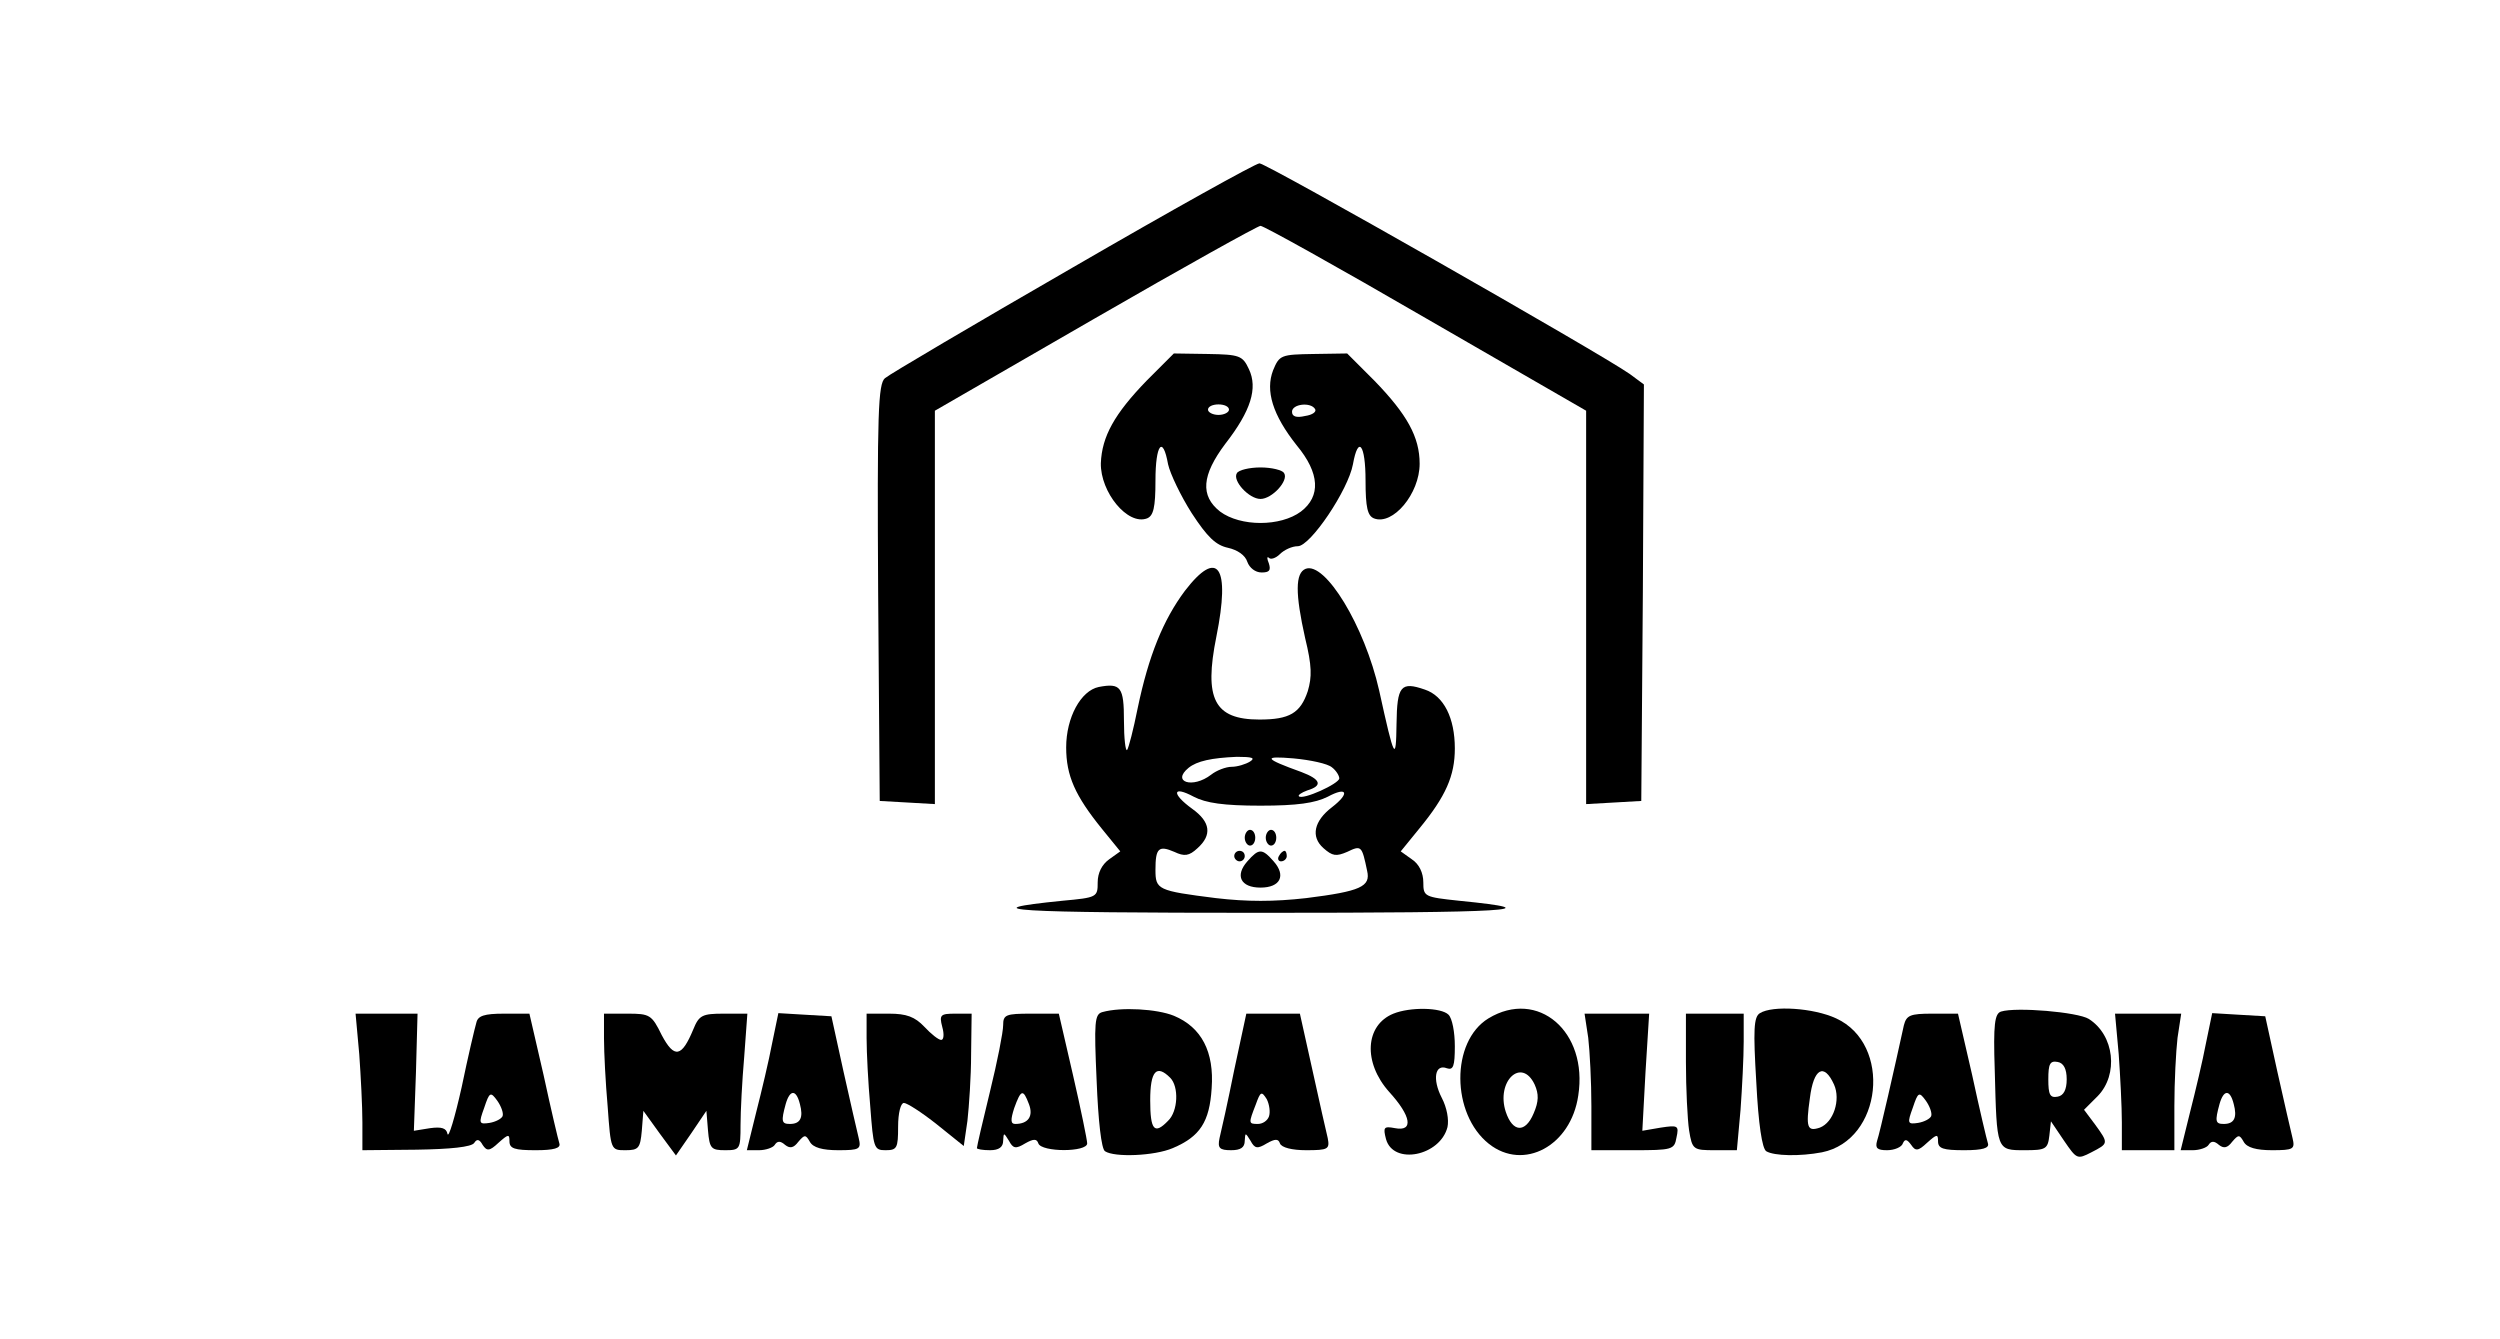 <?xml version="1.0" standalone="no"?>
<!DOCTYPE svg PUBLIC "-//W3C//DTD SVG 20010904//EN"
 "http://www.w3.org/TR/2001/REC-SVG-20010904/DTD/svg10.dtd">
<svg version="1.0" xmlns="http://www.w3.org/2000/svg"
 width="476pt" height="255pt" viewBox="0 0 476 255"
 preserveAspectRatio="xMidYMid meet">

<g transform="translate(0,255) scale(0.1,-0.1)"
fill="#000000" stroke="none">
<path d="M2043 2041 c-189 -109 -350 -204 -358 -211 -13 -11 -15 -65 -13 -409
l3 -396 53 -3 52 -3 0 375 0 374 305 176 c168 97 310 176 315 176 6 0 148 -79
315 -176 l305 -176 0 -375 0 -374 53 3 52 3 3 397 2 396 -27 20 c-57 40 -693
402 -705 401 -7 0 -167 -89 -355 -198z"/>
<path d="M2183 1825 c-61 -63 -85 -106 -87 -157 -1 -55 51 -119 88 -105 12 5
16 20 16 72 0 69 14 87 24 31 4 -18 24 -60 45 -93 30 -46 46 -61 69 -66 18 -4
33 -14 37 -27 4 -11 15 -20 27 -20 15 0 18 4 14 17 -4 10 -4 14 0 11 3 -4 13
-1 21 7 8 8 23 15 34 15 24 0 96 107 105 156 10 56 24 38 24 -31 0 -52 4 -67
16 -72 36 -14 87 47 87 104 0 51 -24 94 -86 158 l-52 52 -64 -1 c-62 -1 -65
-2 -77 -31 -15 -39 -1 -85 45 -143 44 -53 46 -97 8 -126 -39 -29 -115 -29
-154 0 -38 30 -35 69 10 129 49 63 62 106 45 142 -12 26 -18 28 -78 29 l-65 1
-52 -52z m157 -55 c0 -5 -9 -10 -20 -10 -11 0 -20 5 -20 10 0 6 9 10 20 10 11
0 20 -4 20 -10z m164 1 c3 -5 -5 -11 -19 -13 -17 -4 -25 -1 -25 8 0 15 36 19
44 5z"/>
<path d="M2355 1649 c-9 -14 23 -49 45 -49 22 0 54 35 45 49 -3 6 -24 11 -45
11 -21 0 -42 -5 -45 -11z"/>
<path d="M2256 1425 c-41 -55 -69 -123 -90 -224 -8 -40 -17 -75 -20 -79 -3 -3
-6 22 -6 56 0 64 -6 72 -48 64 -34 -7 -62 -58 -62 -115 0 -54 17 -92 68 -155
l35 -43 -21 -15 c-14 -10 -22 -26 -22 -44 0 -28 -1 -29 -67 -35 -178 -18 -99
-23 377 -23 477 0 559 5 378 23 -66 7 -68 8 -68 35 0 18 -8 35 -22 44 l-21 15
35 43 c51 62 68 101 68 153 0 58 -21 100 -57 112 -46 16 -53 7 -54 -65 -1 -74
-4 -69 -33 63 -28 124 -103 246 -140 232 -20 -8 -20 -47 -1 -132 13 -53 13
-74 5 -101 -14 -42 -35 -54 -92 -54 -86 0 -106 39 -82 158 27 134 3 169 -60
87z m124 -325 c-8 -5 -24 -10 -35 -10 -11 0 -29 -7 -39 -15 -35 -27 -76 -14
-43 13 16 13 44 19 92 21 29 0 36 -2 25 -9z m156 -11 c8 -6 14 -16 14 -21 0
-10 -70 -42 -77 -34 -2 2 5 7 16 11 30 9 26 21 -11 35 -72 26 -74 31 -15 26
32 -3 65 -10 73 -17z m-136 -73 c70 0 104 5 128 17 37 20 43 7 8 -20 -34 -26
-41 -56 -16 -78 17 -15 24 -16 45 -7 27 13 28 12 38 -36 7 -30 -12 -39 -116
-52 -62 -7 -112 -7 -172 0 -111 14 -115 16 -115 54 0 41 6 47 36 34 19 -9 28
-8 44 7 28 25 25 50 -10 75 -40 29 -38 45 3 23 23 -12 57 -17 127 -17z"/>
<path d="M2370 955 c0 -8 5 -15 10 -15 6 0 10 7 10 15 0 8 -4 15 -10 15 -5 0
-10 -7 -10 -15z"/>
<path d="M2410 955 c0 -8 5 -15 10 -15 6 0 10 7 10 15 0 8 -4 15 -10 15 -5 0
-10 -7 -10 -15z"/>
<path d="M2350 920 c0 -5 5 -10 10 -10 6 0 10 5 10 10 0 6 -4 10 -10 10 -5 0
-10 -4 -10 -10z"/>
<path d="M2375 910 c-24 -27 -13 -50 25 -50 38 0 49 23 25 50 -22 25 -28 25
-50 0z"/>
<path d="M2435 920 c-3 -5 -1 -10 4 -10 6 0 11 5 11 10 0 6 -2 10 -4 10 -3 0
-8 -4 -11 -10z"/>
<path d="M2099 623 c-15 -4 -16 -19 -11 -131 3 -76 9 -130 16 -134 18 -12 94
-9 129 6 52 22 70 50 74 114 5 69 -19 116 -72 138 -32 13 -100 17 -136 7z
m129 -125 c17 -17 15 -64 -4 -82 -26 -27 -34 -18 -34 39 0 56 12 69 38 43z"/>
<path d="M2653 620 c-54 -22 -58 -93 -8 -149 42 -46 47 -76 11 -69 -21 4 -23
2 -17 -21 14 -50 103 -32 117 23 3 14 -1 37 -11 56 -18 35 -13 65 10 56 12 -4
15 4 15 42 0 27 -5 53 -12 60 -14 14 -73 15 -105 2z"/>
<path d="M2834 611 c-72 -44 -71 -182 1 -239 66 -52 156 -4 170 92 19 122 -77
204 -171 147z m88 -126 c8 -18 8 -32 -2 -55 -16 -38 -40 -36 -53 3 -19 58 30
105 55 52z"/>
<path d="M3351 621 c-12 -7 -13 -32 -7 -132 4 -79 11 -126 19 -131 15 -9 64
-10 106 -2 115 23 134 206 27 255 -43 20 -121 25 -145 10z m141 -136 c13 -29
-1 -72 -27 -82 -24 -8 -27 0 -19 56 7 57 27 68 46 26z"/>
<path d="M3810 624 c-12 -4 -15 -23 -12 -112 4 -153 3 -152 57 -152 40 0 44 2
47 28 l3 27 25 -37 c24 -35 25 -36 52 -22 33 17 33 17 7 53 l-21 28 26 26 c40
41 32 116 -17 147 -21 13 -138 23 -167 14z m125 -129 c0 -20 -6 -31 -17 -33
-15 -3 -18 4 -18 33 0 29 3 36 18 33 11 -2 17 -13 17 -33z"/>
<path d="M684 543 c3 -42 6 -100 6 -130 l0 -53 103 1 c64 1 105 5 110 13 5 8
10 7 16 -4 8 -12 13 -12 30 4 19 17 21 17 21 3 0 -14 10 -17 50 -17 35 0 48 4
45 13 -2 6 -16 65 -30 130 l-27 117 -48 0 c-38 0 -50 -4 -53 -17 -3 -10 -16
-65 -28 -123 -13 -58 -25 -98 -27 -89 -2 11 -11 14 -33 11 l-31 -5 4 112 3
111 -59 0 -59 0 7 -77z m273 -118 c-2 -5 -13 -11 -25 -13 -20 -3 -21 -1 -10
29 10 30 12 31 25 13 7 -10 12 -23 10 -29z"/>
<path d="M1150 573 c0 -27 3 -85 7 -130 6 -83 6 -83 34 -83 25 0 28 4 31 37
l3 38 31 -43 31 -42 29 42 29 43 3 -37 c3 -35 6 -38 33 -38 28 0 29 2 29 48 0
26 3 84 7 130 l6 82 -45 0 c-41 0 -47 -3 -58 -30 -22 -53 -36 -56 -60 -11 -19
39 -23 41 -65 41 l-45 0 0 -47z"/>
<path d="M1470 563 c-6 -32 -20 -91 -30 -130 l-18 -73 23 0 c13 0 27 5 30 10
5 8 11 8 20 0 9 -7 16 -6 25 6 12 14 14 14 22 0 6 -11 24 -16 54 -16 41 0 44
2 39 23 -3 12 -16 69 -29 127 l-23 105 -51 3 -50 3 -12 -58z m53 -115 c7 -26
1 -38 -19 -38 -16 0 -17 5 -8 38 8 28 20 28 27 0z"/>
<path d="M1650 573 c0 -27 3 -85 7 -130 6 -79 7 -83 29 -83 22 0 24 4 24 45 0
26 5 45 11 45 6 0 34 -18 63 -41 l51 -41 7 48 c3 27 7 84 7 127 l1 77 -31 0
c-28 0 -31 -2 -25 -25 4 -14 3 -25 -2 -25 -5 0 -19 11 -32 25 -18 19 -34 25
-67 25 l-43 0 0 -47z"/>
<path d="M1910 598 c0 -13 -11 -69 -25 -126 -14 -57 -25 -105 -25 -108 0 -2
11 -4 25 -4 17 0 25 6 25 18 1 16 1 16 11 0 8 -15 13 -16 31 -5 16 9 22 9 25
0 6 -17 93 -17 93 0 0 6 -12 65 -27 130 l-27 117 -53 0 c-48 0 -53 -2 -53 -22z
m49 -150 c9 -23 -1 -38 -26 -38 -9 0 -9 8 -2 30 13 36 17 37 28 8z"/>
<path d="M2350 513 c-12 -60 -25 -118 -28 -130 -4 -19 0 -23 22 -23 18 0 26 5
26 18 1 16 1 16 11 0 8 -15 13 -16 31 -5 16 9 22 9 25 0 3 -8 23 -13 50 -13
42 0 45 2 41 23 -3 12 -16 70 -29 129 l-24 108 -51 0 -51 0 -23 -107z m66 -89
c-3 -8 -12 -14 -21 -14 -18 0 -18 1 -4 37 9 25 11 26 21 10 5 -10 7 -25 4 -33z"/>
<path d="M3024 574 c3 -26 6 -84 6 -130 l0 -84 79 0 c75 0 79 1 83 24 5 23 3
24 -30 19 l-35 -6 6 111 7 112 -62 0 -61 0 7 -46z"/>
<path d="M3210 528 c0 -51 3 -110 6 -130 6 -37 8 -38 49 -38 l42 0 7 77 c3 42
6 100 6 130 l0 53 -55 0 -55 0 0 -92z"/>
<path d="M3625 598 c-17 -78 -46 -206 -51 -220 -4 -14 0 -18 19 -18 14 0 28 6
30 13 4 9 8 8 16 -3 8 -12 13 -12 30 4 19 17 21 17 21 3 0 -14 10 -17 50 -17
35 0 48 4 45 13 -2 6 -16 65 -30 130 l-27 117 -49 0 c-42 0 -49 -3 -54 -22z
m52 -173 c-2 -5 -13 -11 -25 -13 -20 -3 -21 -1 -10 29 10 30 12 31 25 13 7
-10 12 -23 10 -29z"/>
<path d="M4034 543 c3 -42 6 -100 6 -130 l0 -53 50 0 50 0 0 84 c0 46 3 104 6
130 l7 46 -63 0 -63 0 7 -77z"/>
<path d="M4200 563 c-6 -32 -20 -91 -30 -130 l-18 -73 23 0 c13 0 27 5 30 10
5 8 11 8 20 0 9 -7 16 -6 25 6 12 14 14 14 22 0 6 -11 24 -16 54 -16 41 0 44
2 39 23 -3 12 -16 69 -29 127 l-23 105 -51 3 -50 3 -12 -58z m53 -115 c7 -26
1 -38 -19 -38 -16 0 -17 5 -8 38 8 28 20 28 27 0z"/>
</g>
</svg>

